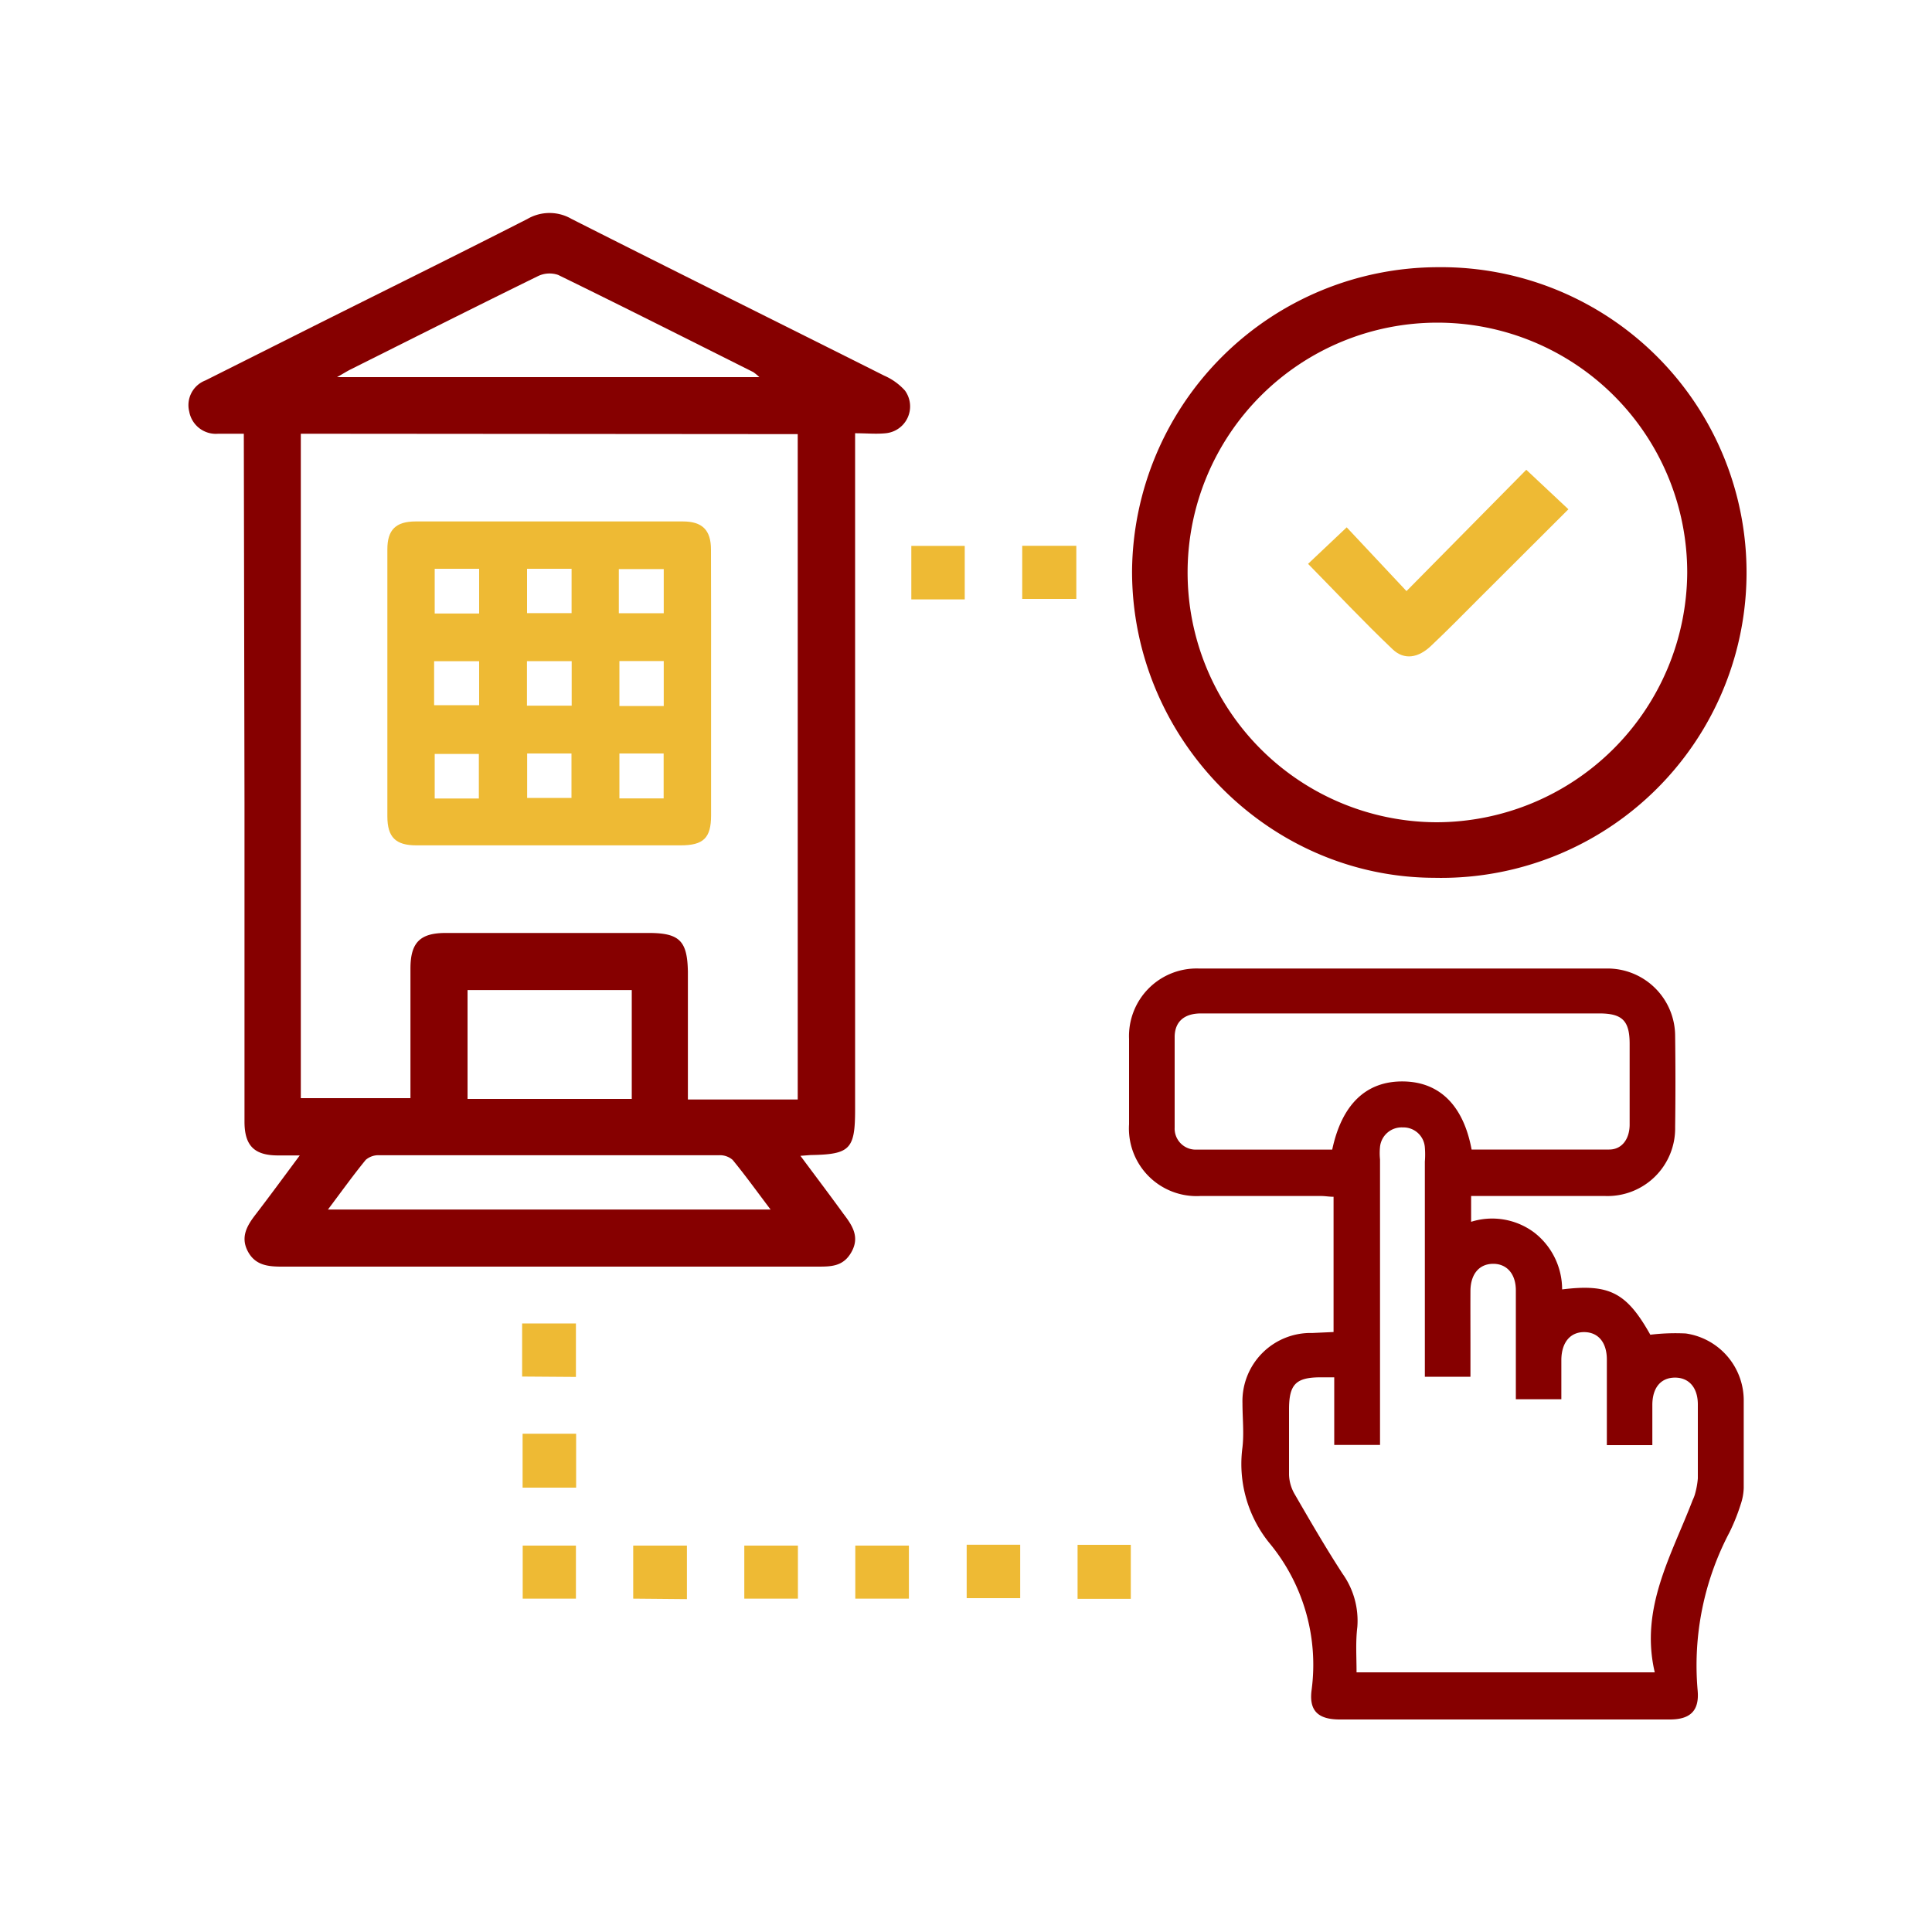 <svg id="Layer_1" data-name="Layer 1" xmlns="http://www.w3.org/2000/svg" width="200" height="200" viewBox="0 0 200 200"><defs><style>.cls-1{fill:#860000;}.cls-2{fill:#eeba34;}</style></defs><title>Icons</title><path class="cls-1" d="M25.24,44.9H22.59a2.8,2.8,0,0,1-3-2.29,2.74,2.74,0,0,1,1.68-3.23l11.22-5.63c7.37-3.69,14.77-7.34,22.12-11.09a4.54,4.54,0,0,1,4.55,0c10.77,5.45,21.59,10.81,32.38,16.23a6.22,6.22,0,0,1,2.14,1.54,2.79,2.79,0,0,1-2,4.42c-1,.1-1.92,0-3.16,0v70c0,4.13-.52,4.65-4.6,4.72l-1.06.08c1.56,2.1,3,4,4.45,6,.9,1.18,1.7,2.36.86,3.91s-2.1,1.56-3.54,1.56q-27.75,0-55.49,0c-1.45,0-2.75-.16-3.5-1.61s-.08-2.62.8-3.76c1.48-1.93,2.92-3.89,4.59-6.14-1,0-1.61,0-2.24,0-2.46,0-3.48-1-3.48-3.5q0-16.51,0-33Zm5.9,0v68.78H42.49c0-4.56,0-9,0-13.41,0-2.71,1-3.69,3.66-3.69q10.5,0,21,0c3.21,0,4,.83,4.06,4v13.24H82.58V44.94Zm47.47-5.86a5.46,5.46,0,0,0-.63-.52c-6.73-3.37-13.44-6.76-20.2-10.06a2.75,2.75,0,0,0-2.1.13c-6.49,3.18-12.94,6.43-19.4,9.66-.34.17-.67.38-1.39.79Zm1.16,86.17c-1.41-1.86-2.62-3.55-3.93-5.14a2,2,0,0,0-1.42-.48q-17.56,0-35.15,0a2,2,0,0,0-1.41.48c-1.31,1.6-2.51,3.28-3.91,5.14ZM65.4,102.49h-17v11.27h17Z"/><path class="cls-1" d="M138.05,137.89v-14c-.44,0-.86-.08-1.28-.08-4.18,0-8.35,0-12.52,0a7,7,0,0,1-7.37-7.43c0-2.94,0-5.89,0-8.83a7,7,0,0,1,7.21-7.29q21.14,0,42.26,0a7,7,0,0,1,7.06,7q.06,4.71,0,9.42a7,7,0,0,1-7.23,7.13c-4.12,0-8.24,0-12.37,0h-1.52v2.67a7.26,7.26,0,0,1,6.57,1.14,7.45,7.45,0,0,1,2.85,5.86c4.9-.61,6.68.33,9.13,4.69a21.71,21.71,0,0,1,3.67-.13,7,7,0,0,1,6,7c0,3,0,6,0,9a5.82,5.82,0,0,1-.32,1.71,20.46,20.46,0,0,1-1.15,2.87A29.52,29.52,0,0,0,175.74,175c.19,2.11-.78,3-2.88,3H138.7c-2.18,0-3.2-.84-2.93-3a19.75,19.75,0,0,0-4.39-15.3,13,13,0,0,1-2.76-9.88c.17-1.5,0-3,0-4.56a7.06,7.06,0,0,1,7.24-7.27Zm2.38,35.23H171.3c-1.56-6.64,1.73-12.1,3.92-17.82a4.2,4.2,0,0,0,.22-.55,8.44,8.44,0,0,0,.32-1.71q0-3.82,0-7.65c0-1.74-.92-2.78-2.36-2.78s-2.33,1-2.35,2.78c0,1.4,0,2.8,0,4.21h-4.71v-8.86c0-1.75-.87-2.81-2.3-2.84s-2.39,1-2.41,2.87c0,1.36,0,2.72,0,4.08h-4.71V143.3c0-3.24,0-6.48,0-9.72,0-1.72-.95-2.77-2.38-2.75s-2.31,1.08-2.32,2.81,0,3.63,0,5.45v3.43H147.5V120.25a9,9,0,0,0,0-1.47,2.22,2.22,0,0,0-2.28-2.07,2.25,2.25,0,0,0-2.36,2,6.46,6.46,0,0,0,0,1.32v29.55h-4.74v-7h-1.39c-2.58,0-3.29.71-3.29,3.33,0,2.26,0,4.52,0,6.77a4.29,4.29,0,0,0,.54,1.92c1.62,2.8,3.24,5.6,5,8.31a8.39,8.39,0,0,1,1.53,5.52C140.32,170,140.43,171.48,140.43,173.12ZM152.34,119c4.74,0,9.49,0,14.24,0,1.31,0,2.1-1.07,2.12-2.54,0-2.79,0-5.59,0-8.39,0-2.4-.75-3.16-3.15-3.16H124.33c-1.72,0-2.7.83-2.73,2.39,0,3.14,0,6.29,0,9.43a2.18,2.18,0,0,0,2.22,2.28c4.7,0,9.4,0,14.09,0,1-4.71,3.53-7.11,7.36-7.06S151.51,114.53,152.34,119Z"/><path class="cls-1" d="M148.86,27.66a31.61,31.61,0,1,1-.39,63.21c-17.19-.05-31.33-14.43-31.28-31.81A31.73,31.73,0,0,1,148.86,27.66Zm25.8,31.65a25.86,25.86,0,1,0-26,25.81A26,26,0,0,0,174.66,59.31Z"/><path class="cls-2" d="M99.87,56.51v5.54H94.34V56.51Z"/><path class="cls-2" d="M54.05,142.5V137h5.57v5.54Z"/><path class="cls-2" d="M111.42,56.5V62h-5.6V56.5Z"/><path class="cls-2" d="M54.1,148.42h5.54V154H54.1Z"/><path class="cls-2" d="M59.62,165.49H54.11V160h5.51Z"/><path class="cls-2" d="M65.55,165.49V160h5.56v5.54Z"/><path class="cls-2" d="M82.6,165.49H77.05V160H82.6Z"/><path class="cls-2" d="M94.09,165.49H88.54V160h5.55Z"/><path class="cls-2" d="M100.07,159.91h5.54v5.53h-5.54Z"/><path class="cls-2" d="M117.06,165.51h-5.51v-5.59h5.51Z"/><path class="cls-2" d="M73.61,70.81q0,6.8,0,13.6c0,2.33-.78,3.1-3.15,3.1H43.1c-2.14,0-3-.84-3-3q0-13.83,0-27.65c0-2,.86-2.88,2.93-2.88H70.69c2,0,2.91.88,2.91,2.91Q73.62,63.86,73.61,70.81ZM59.18,68.44H54.55v4.61h4.63Zm9.53,4.65V68.43H64.12v4.66ZM49.57,82.66V78.05H45v4.61Zm5-4.66v4.6h4.59V78Zm9.55,0v4.65H68.7V78ZM49.6,63.51V58.88H45v4.63Zm9.57-4.63H54.56v4.59h4.61Zm4.89,4.6h4.65V58.91H64.06ZM44.94,73H49.6V68.45H44.94Z"/><path class="cls-2" d="M158,48.63l4.36,4.09-9.2,9.18c-1.65,1.65-3.28,3.32-5,4.94-1.33,1.28-2.8,1.52-4,.37-3-2.85-5.8-5.84-8.75-8.84l4-3.78,6.19,6.6Z"/></svg>